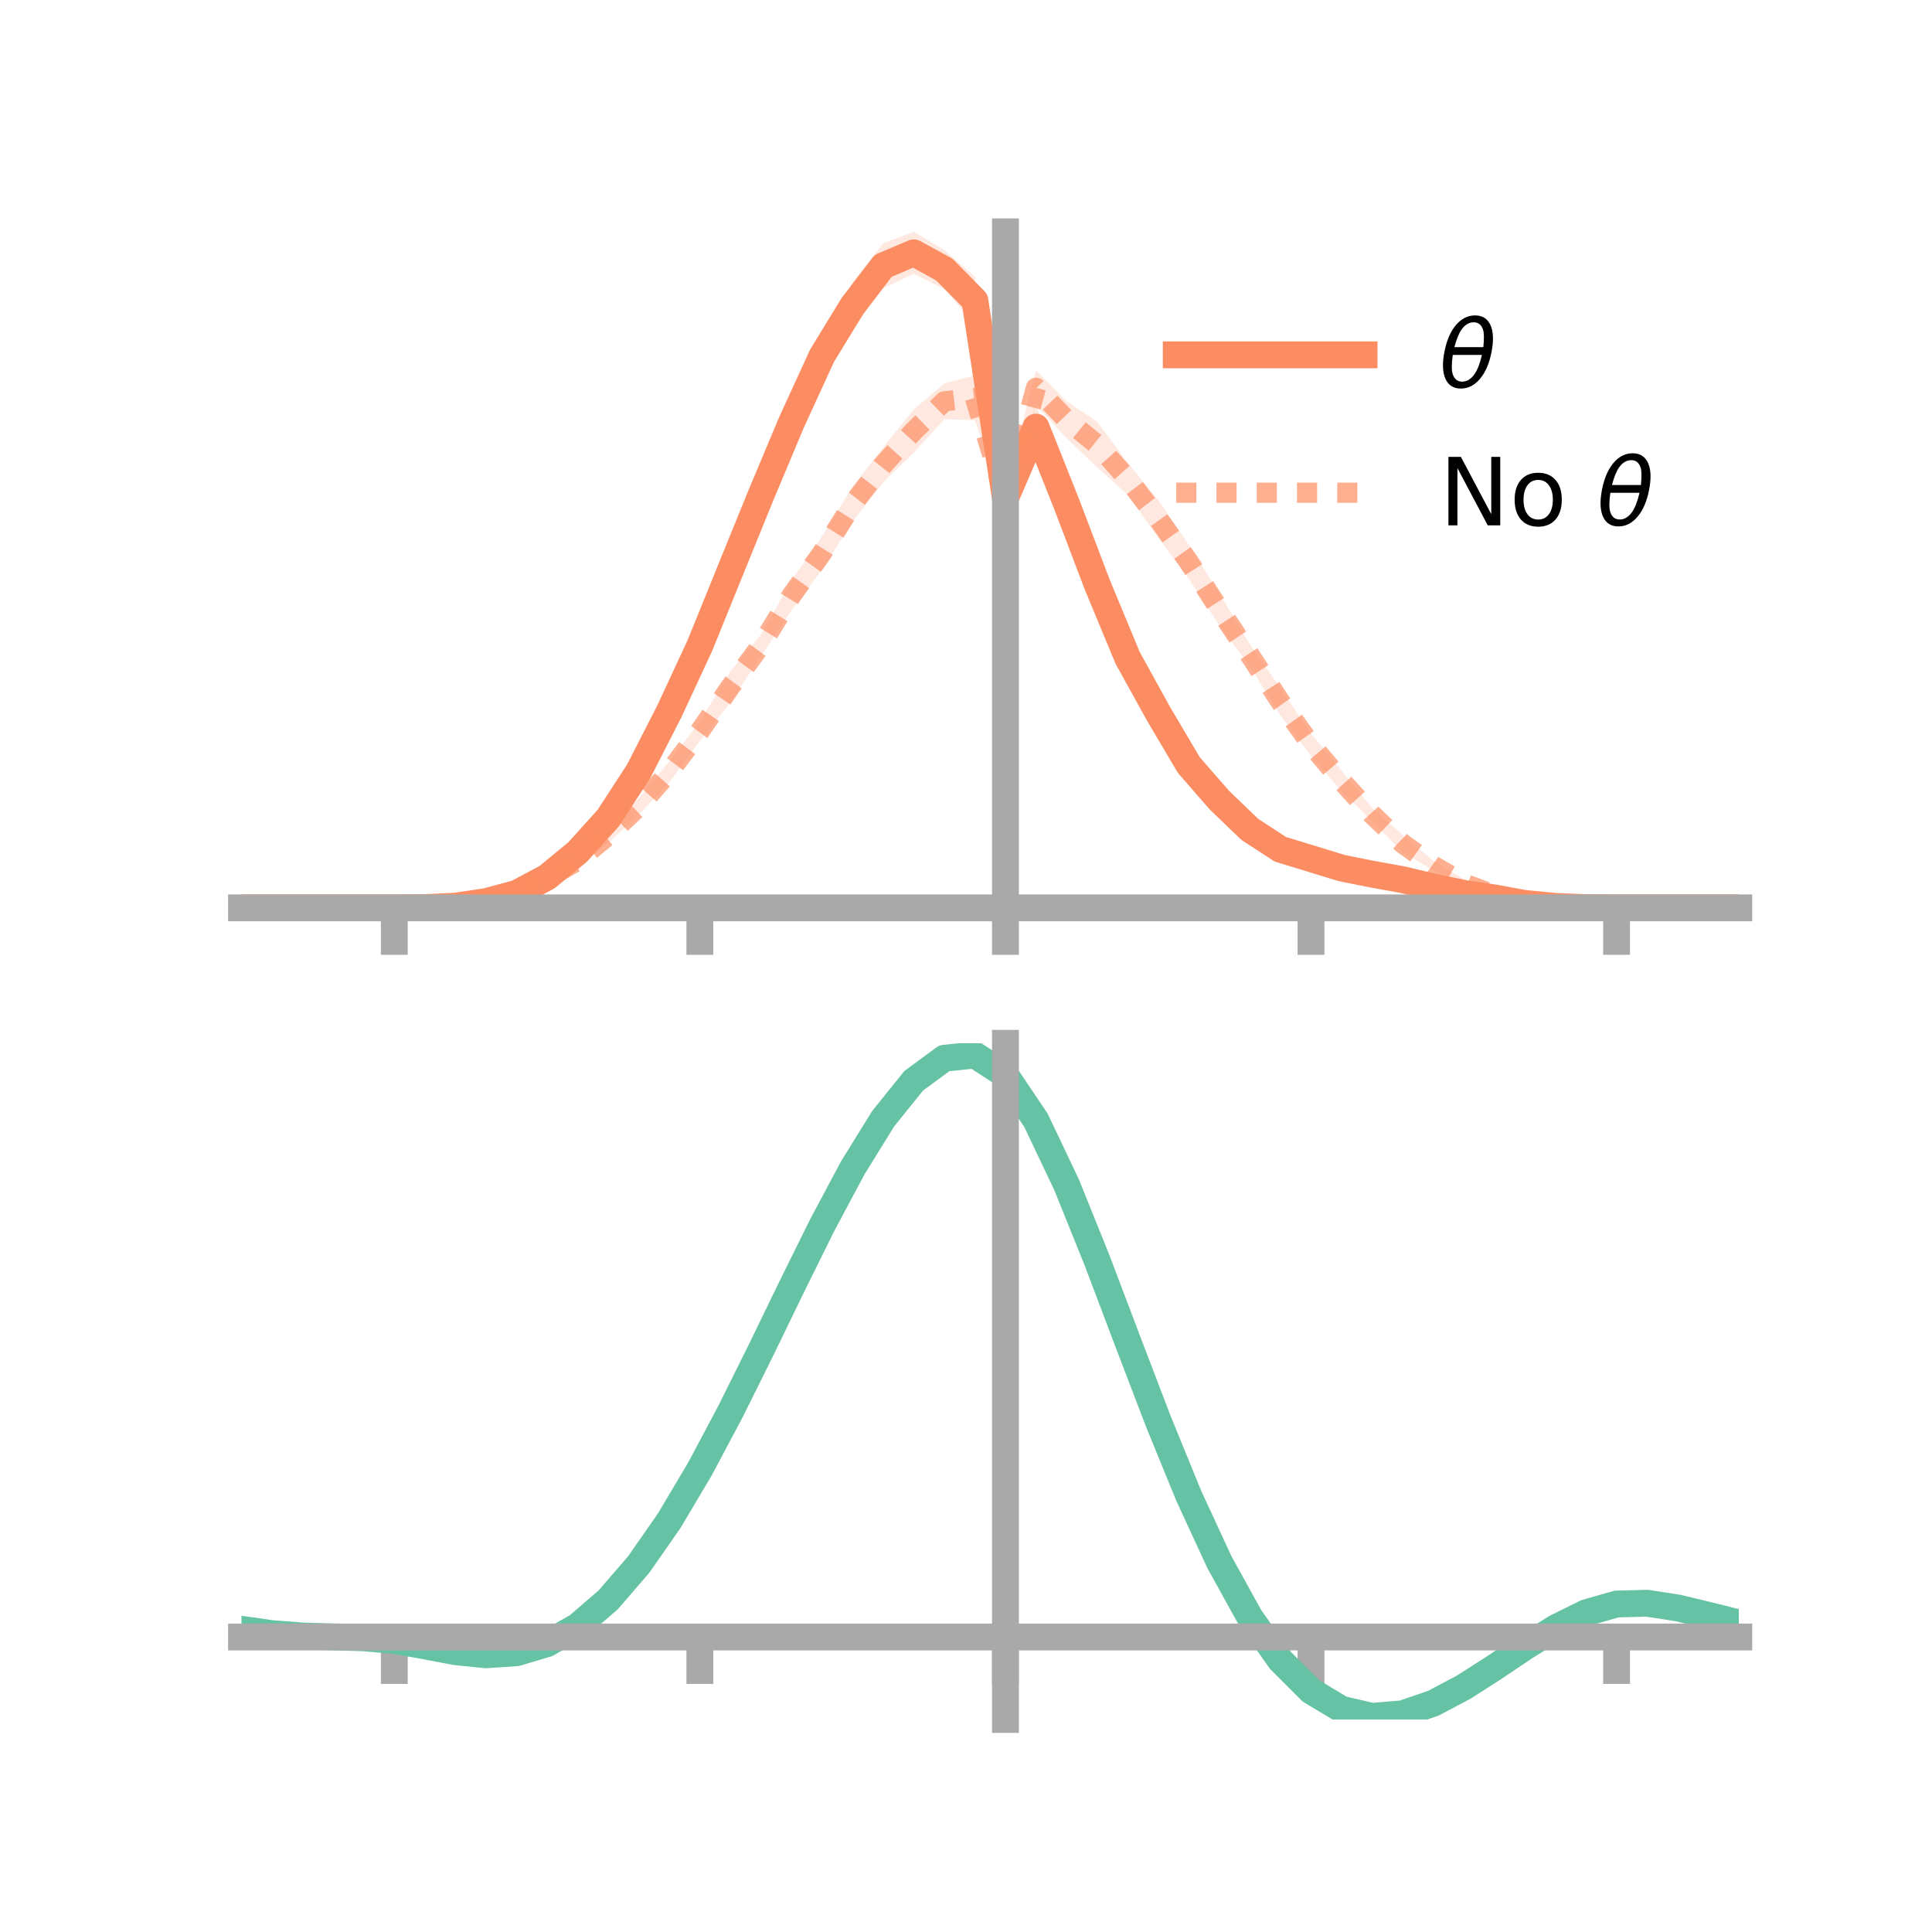 <?xml version="1.0" encoding="utf-8" standalone="no"?>
<!DOCTYPE svg PUBLIC "-//W3C//DTD SVG 1.1//EN"
  "http://www.w3.org/Graphics/SVG/1.1/DTD/svg11.dtd">
<!-- Created with matplotlib (https://matplotlib.org/) -->
<svg height="144pt" version="1.1" viewBox="0 0 144 144" width="144pt" xmlns="http://www.w3.org/2000/svg" xmlns:xlink="http://www.w3.org/1999/xlink">
 <defs>
  <style type="text/css">*{stroke-linecap:butt;stroke-linejoin:round;}</style>
 </defs>
 <g id="figure_1">
  <g id="patch_1">
   <path d="M 0 144 
L 144 144 
L 144 0 
L 0 0 
z
" style="fill:none;"/>
  </g>
  <g id="axes_1">
   <g id="patch_2">
    <path d="M 18 67.68 
L 129.6 67.68 
L 129.6 17.28 
L 18 17.28 
z
" style="fill:none;"/>
   </g>
   <g id="PolyCollection_1">
    <path clip-path="url(#pb1e2298535)" d="M 18 67.666 
L 18 67.666 
L 20.278 67.666 
L 22.555 67.666 
L 24.833 67.666 
L 27.11 67.666 
L 29.388 67.666 
L 31.665 67.626 
L 33.943 67.46 
L 36.22 67.047 
L 38.498 66.339 
L 40.776 65.053 
L 43.053 63.116 
L 45.331 60.415 
L 47.608 56.831 
L 49.886 52.25 
L 52.163 47.165 
L 54.441 41.375 
L 56.718 35.691 
L 58.996 30.106 
L 61.273 25.239 
L 63.551 21.037 
L 65.829 18.131 
L 68.106 17.28 
L 70.384 18.64 
L 72.661 20.631 
L 74.939 36.551 
L 77.216 30.175 
L 79.494 36.221 
L 81.771 41.997 
L 84.049 47.482 
L 86.327 51.775 
L 88.604 55.883 
L 90.882 58.525 
L 93.159 60.89 
L 95.437 62.417 
L 97.714 63.242 
L 99.992 64.007 
L 102.269 64.613 
L 104.547 65.009 
L 106.824 65.735 
L 109.102 66.29 
L 111.38 66.686 
L 113.657 67.192 
L 115.935 67.486 
L 118.212 67.621 
L 120.49 67.666 
L 122.767 67.666 
L 125.045 67.666 
L 127.322 67.666 
L 129.6 67.666 
L 129.6 67.666 
L 129.6 67.666 
L 127.322 67.666 
L 125.045 67.666 
L 122.767 67.666 
L 120.49 67.666 
L 118.212 67.68 
L 115.935 67.632 
L 113.657 67.487 
L 111.38 67.166 
L 109.102 66.889 
L 106.824 66.49 
L 104.547 66.127 
L 102.269 65.697 
L 99.992 65.388 
L 97.714 64.752 
L 95.437 64.19 
L 93.159 62.759 
L 90.882 60.74 
L 88.604 58.154 
L 86.327 54.546 
L 84.049 50.592 
L 81.771 45.094 
L 79.494 38.892 
L 77.216 33.494 
L 74.939 37.721 
L 72.661 24.168 
L 70.384 21.544 
L 68.106 20.408 
L 65.829 21.496 
L 63.551 24.529 
L 61.273 27.78 
L 58.996 32.846 
L 56.718 38.117 
L 54.441 43.628 
L 52.163 49.077 
L 49.886 53.801 
L 47.608 58.126 
L 45.331 61.54 
L 43.053 63.889 
L 40.776 65.699 
L 38.498 66.842 
L 36.22 67.352 
L 33.943 67.616 
L 31.665 67.672 
L 29.388 67.666 
L 27.11 67.666 
L 24.833 67.666 
L 22.555 67.666 
L 20.278 67.666 
L 18 67.666 
z
" style="fill:#fc8d62;fill-opacity:0.2;"/>
   </g>
   <g id="PolyCollection_2">
    <path clip-path="url(#pb1e2298535)" d="M 18 67.666 
L 18 67.666 
L 20.278 67.666 
L 22.555 67.666 
L 24.833 67.666 
L 27.11 67.666 
L 29.388 67.666 
L 31.665 67.6 
L 33.943 67.396 
L 36.22 66.972 
L 38.498 66.205 
L 40.776 65.091 
L 43.053 63.788 
L 45.331 61.711 
L 47.608 59.509 
L 49.886 56.738 
L 52.163 53.776 
L 54.441 50.035 
L 56.718 47.297 
L 58.996 43.265 
L 61.273 39.971 
L 63.551 36.265 
L 65.829 33.353 
L 68.106 30.518 
L 70.384 28.587 
L 72.661 27.983 
L 74.939 36.523 
L 77.216 27.596 
L 79.494 29.918 
L 81.771 31.433 
L 84.049 34.493 
L 86.327 37.271 
L 88.604 40.614 
L 90.882 44.223 
L 93.159 48.015 
L 95.437 51.307 
L 97.714 54.666 
L 99.992 57.445 
L 102.269 60.213 
L 104.547 62.241 
L 106.824 64.158 
L 109.102 65.512 
L 111.38 66.442 
L 113.657 67.08 
L 115.935 67.478 
L 118.212 67.616 
L 120.49 67.666 
L 122.767 67.666 
L 125.045 67.666 
L 127.322 67.666 
L 129.6 67.666 
L 129.6 67.666 
L 129.6 67.666 
L 127.322 67.666 
L 125.045 67.666 
L 122.767 67.666 
L 120.49 67.666 
L 118.212 67.686 
L 115.935 67.653 
L 113.657 67.446 
L 111.38 66.959 
L 109.102 66.178 
L 106.824 64.878 
L 104.547 63.512 
L 102.269 61.215 
L 99.992 58.963 
L 97.714 56.319 
L 95.437 53.315 
L 93.159 49.652 
L 90.882 46.612 
L 88.604 43.13 
L 86.327 40.072 
L 84.049 36.876 
L 81.771 34.823 
L 79.494 32.657 
L 77.216 30.203 
L 74.939 37.793 
L 72.661 31.322 
L 70.384 31.241 
L 68.106 33.731 
L 65.829 35.941 
L 63.551 38.872 
L 61.273 42.448 
L 58.996 45.501 
L 56.718 48.901 
L 54.441 52.344 
L 52.163 55.219 
L 49.886 58.32 
L 47.608 60.734 
L 45.331 62.837 
L 43.053 64.535 
L 40.776 65.804 
L 38.498 66.78 
L 36.22 67.339 
L 33.943 67.582 
L 31.665 67.68 
L 29.388 67.666 
L 27.11 67.666 
L 24.833 67.666 
L 22.555 67.666 
L 20.278 67.666 
L 18 67.666 
z
" style="fill:#fc8d62;fill-opacity:0.2;"/>
   </g>
   <g id="matplotlib.axis_1">
    <g id="xtick_1">
     <g id="line2d_1">
      <defs>
       <path d="M 0 0 
L 0 3.5 
" id="m73e0a86d07" style="stroke:#a9a9a9;stroke-width:2;"/>
      </defs>
      <g>
       <use style="fill:#a9a9a9;stroke:#a9a9a9;stroke-width:2;" x="29.388" xlink:href="#m73e0a86d07" y="67.666"/>
      </g>
     </g>
    </g>
    <g id="xtick_2">
     <g id="line2d_2">
      <g>
       <use style="fill:#a9a9a9;stroke:#a9a9a9;stroke-width:2;" x="52.163" xlink:href="#m73e0a86d07" y="67.666"/>
      </g>
     </g>
    </g>
    <g id="xtick_3">
     <g id="line2d_3">
      <g>
       <use style="fill:#a9a9a9;stroke:#a9a9a9;stroke-width:2;" x="74.939" xlink:href="#m73e0a86d07" y="67.666"/>
      </g>
     </g>
    </g>
    <g id="xtick_4">
     <g id="line2d_4">
      <g>
       <use style="fill:#a9a9a9;stroke:#a9a9a9;stroke-width:2;" x="97.714" xlink:href="#m73e0a86d07" y="67.666"/>
      </g>
     </g>
    </g>
    <g id="xtick_5">
     <g id="line2d_5">
      <g>
       <use style="fill:#a9a9a9;stroke:#a9a9a9;stroke-width:2;" x="120.49" xlink:href="#m73e0a86d07" y="67.666"/>
      </g>
     </g>
    </g>
   </g>
   <g id="matplotlib.axis_2"/>
   <g id="line2d_6">
    <path clip-path="url(#pb1e2298535)" d="M 18 67.666 
L 20.278 67.666 
L 22.555 67.666 
L 24.833 67.666 
L 27.11 67.666 
L 29.388 67.666 
L 31.665 67.649 
L 33.943 67.538 
L 36.22 67.2 
L 38.498 66.591 
L 40.776 65.376 
L 43.053 63.503 
L 45.331 60.977 
L 47.608 57.478 
L 49.886 53.026 
L 52.163 48.121 
L 54.441 42.501 
L 56.718 36.904 
L 58.996 31.476 
L 61.273 26.509 
L 63.551 22.783 
L 65.829 19.813 
L 68.106 18.844 
L 70.384 20.092 
L 72.661 22.399 
L 74.939 37.136 
L 77.216 31.835 
L 79.494 37.556 
L 81.771 43.545 
L 84.049 49.037 
L 86.327 53.161 
L 88.604 57.018 
L 90.882 59.633 
L 93.159 61.824 
L 95.437 63.304 
L 97.714 63.997 
L 99.992 64.698 
L 102.269 65.155 
L 104.547 65.568 
L 106.824 66.113 
L 109.102 66.589 
L 111.38 66.926 
L 113.657 67.34 
L 115.935 67.559 
L 118.212 67.65 
L 120.49 67.666 
L 122.767 67.666 
L 125.045 67.666 
L 127.322 67.666 
L 129.6 67.666 
" style="fill:none;stroke:#fc8d62;stroke-linecap:square;stroke-width:2;"/>
   </g>
   <g id="line2d_7">
    <path clip-path="url(#pb1e2298535)" d="M 18 67.666 
L 20.278 67.666 
L 22.555 67.666 
L 24.833 67.666 
L 27.11 67.666 
L 29.388 67.666 
L 31.665 67.64 
L 33.943 67.489 
L 36.22 67.156 
L 38.498 66.492 
L 40.776 65.448 
L 43.053 64.161 
L 45.331 62.274 
L 47.608 60.121 
L 49.886 57.529 
L 52.163 54.498 
L 54.441 51.189 
L 56.718 48.099 
L 58.996 44.383 
L 61.273 41.21 
L 63.551 37.568 
L 65.829 34.647 
L 68.106 32.124 
L 70.384 29.914 
L 72.661 29.652 
L 74.939 37.158 
L 77.216 28.9 
L 79.494 31.287 
L 81.771 33.128 
L 84.049 35.685 
L 86.327 38.671 
L 88.604 41.872 
L 90.882 45.417 
L 93.159 48.834 
L 95.437 52.311 
L 97.714 55.492 
L 99.992 58.204 
L 102.269 60.714 
L 104.547 62.877 
L 106.824 64.518 
L 109.102 65.845 
L 111.38 66.701 
L 113.657 67.263 
L 115.935 67.566 
L 118.212 67.651 
L 120.49 67.666 
L 122.767 67.666 
L 125.045 67.666 
L 127.322 67.666 
L 129.6 67.666 
" style="fill:none;stroke:#fc8d62;stroke-dasharray:1.5,1.5;stroke-dashoffset:0;stroke-opacity:0.7;stroke-width:1.5;"/>
   </g>
   <g id="patch_3">
    <path d="M 74.939 67.68 
L 74.939 17.28 
" style="fill:none;stroke:#a9a9a9;stroke-linecap:square;stroke-linejoin:miter;stroke-width:2;"/>
   </g>
   <g id="patch_4">
    <path d="M 129.6 67.68 
L 129.6 17.28 
" style="fill:none;"/>
   </g>
   <g id="patch_5">
    <path d="M 18 67.666 
L 129.6 67.666 
" style="fill:none;stroke:#a9a9a9;stroke-linecap:square;stroke-linejoin:miter;stroke-width:2;"/>
   </g>
   <g id="patch_6">
    <path d="M 18 17.28 
L 129.6 17.28 
" style="fill:none;"/>
   </g>
   <g id="legend_1">
    <g id="line2d_8">
     <path d="M 87.67 26.449 
L 101.67 26.449 
" style="fill:none;stroke:#fc8d62;stroke-linecap:square;stroke-width:2;"/>
    </g>
    <g id="line2d_9"/>
    <g id="text_1">
     <!-- $\theta$ -->
     <g transform="translate(107.27 28.899)scale(0.07 -0.07)">
      <defs>
       <path d="M 45.516 34.672 
L 14.453 34.672 
Q 12.359 20.062 14.5 13.875 
Q 17.188 6.25 24.469 6.25 
Q 31.781 6.25 37.359 13.922 
Q 42.234 20.656 45.516 34.672 
z
M 47.016 42.969 
Q 48.344 56.844 46.625 61.719 
Q 43.953 69.438 36.766 69.438 
Q 29.297 69.438 23.828 61.812 
Q 19.531 55.672 16.156 42.969 
z
M 38.188 76.766 
Q 49.906 76.766 54.594 66.406 
Q 59.281 56.109 55.719 37.844 
Q 52.203 19.625 43.453 9.281 
Q 34.766 -1.125 23.047 -1.125 
Q 11.281 -1.125 6.641 9.281 
Q 2 19.625 5.516 37.844 
Q 9.078 56.109 17.719 66.406 
Q 26.422 76.766 38.188 76.766 
z
" id="DejaVuSans-Oblique-952"/>
      </defs>
      <use transform="translate(0 0.234)" xlink:href="#DejaVuSans-Oblique-952"/>
     </g>
    </g>
    <g id="line2d_10">
     <path d="M 87.67 36.724 
L 101.67 36.724 
" style="fill:none;stroke:#fc8d62;stroke-dasharray:1.5,1.5;stroke-dashoffset:0;stroke-opacity:0.7;stroke-width:1.5;"/>
    </g>
    <g id="line2d_11"/>
    <g id="text_2">
     <!-- No $\theta$ -->
     <g transform="translate(107.27 39.174)scale(0.07 -0.07)">
      <defs>
       <path d="M 9.812 72.906 
L 23.094 72.906 
L 55.422 11.922 
L 55.422 72.906 
L 64.984 72.906 
L 64.984 0 
L 51.703 0 
L 19.391 60.984 
L 19.391 0 
L 9.812 0 
z
" id="DejaVuSans-78"/>
       <path d="M 30.609 48.391 
Q 23.391 48.391 19.188 42.75 
Q 14.984 37.109 14.984 27.297 
Q 14.984 17.484 19.156 11.844 
Q 23.344 6.203 30.609 6.203 
Q 37.797 6.203 41.984 11.859 
Q 46.188 17.531 46.188 27.297 
Q 46.188 37.016 41.984 42.703 
Q 37.797 48.391 30.609 48.391 
z
M 30.609 56 
Q 42.328 56 49.016 48.375 
Q 55.719 40.766 55.719 27.297 
Q 55.719 13.875 49.016 6.219 
Q 42.328 -1.422 30.609 -1.422 
Q 18.844 -1.422 12.172 6.219 
Q 5.516 13.875 5.516 27.297 
Q 5.516 40.766 12.172 48.375 
Q 18.844 56 30.609 56 
z
" id="DejaVuSans-111"/>
       <path id="DejaVuSans-32"/>
      </defs>
      <use transform="translate(0 0.234)" xlink:href="#DejaVuSans-78"/>
      <use transform="translate(74.805 0.234)" xlink:href="#DejaVuSans-111"/>
      <use transform="translate(135.986 0.234)" xlink:href="#DejaVuSans-32"/>
      <use transform="translate(167.773 0.234)" xlink:href="#DejaVuSans-Oblique-952"/>
     </g>
    </g>
   </g>
  </g>
  <g id="axes_2">
   <g id="patch_7">
    <path d="M 18 128.16 
L 129.6 128.16 
L 129.6 77.76 
L 18 77.76 
z
" style="fill:none;"/>
   </g>
   <g id="PolyCollection_3">
    <path clip-path="url(#p62041bb048)" d="M 18 121.48 
L 18 121.395 
L 20.278 121.727 
L 22.555 121.9 
L 24.833 121.97 
L 27.11 122.035 
L 29.388 122.231 
L 31.665 122.639 
L 33.943 123.066 
L 36.22 123.287 
L 38.498 123.126 
L 40.776 122.442 
L 43.053 121.13 
L 45.331 119.13 
L 47.608 116.437 
L 49.886 113.09 
L 52.163 109.17 
L 54.441 104.796 
L 56.718 100.121 
L 58.996 95.332 
L 61.273 90.645 
L 63.551 86.301 
L 65.829 82.559 
L 68.106 79.696 
L 70.384 77.999 
L 72.661 77.76 
L 74.939 79.261 
L 77.216 82.69 
L 79.494 87.542 
L 81.771 93.265 
L 84.049 99.36 
L 86.327 105.404 
L 88.604 111.056 
L 90.882 116.061 
L 93.159 120.241 
L 95.437 123.495 
L 97.714 125.793 
L 99.992 127.166 
L 102.269 127.698 
L 104.547 127.508 
L 106.824 126.74 
L 109.102 125.555 
L 111.38 124.124 
L 113.657 122.622 
L 115.935 121.226 
L 118.212 120.112 
L 120.49 119.466 
L 122.767 119.409 
L 125.045 119.769 
L 127.322 120.326 
L 129.6 120.908 
L 129.6 121.016 
L 129.6 121.016 
L 127.322 120.461 
L 125.045 119.926 
L 122.767 119.581 
L 120.49 119.644 
L 118.212 120.3 
L 115.935 121.444 
L 113.657 122.892 
L 111.38 124.453 
L 109.102 125.938 
L 106.824 127.165 
L 104.547 127.959 
L 102.269 128.16 
L 99.992 127.633 
L 97.714 126.274 
L 95.437 124.018 
L 93.159 120.844 
L 90.882 116.783 
L 88.604 111.926 
L 86.327 106.437 
L 84.049 100.561 
L 81.771 94.627 
L 79.494 89.047 
L 77.216 84.314 
L 74.939 80.969 
L 72.661 79.512 
L 70.384 79.751 
L 68.106 81.409 
L 65.829 84.193 
L 63.551 87.82 
L 61.273 92.021 
L 58.996 96.541 
L 56.718 101.149 
L 54.441 105.637 
L 52.163 109.829 
L 49.886 113.579 
L 47.608 116.78 
L 45.331 119.361 
L 43.053 121.29 
L 40.776 122.572 
L 38.498 123.246 
L 36.22 123.393 
L 33.943 123.152 
L 31.665 122.711 
L 29.388 122.303 
L 27.11 122.111 
L 24.833 122.045 
L 22.555 121.971 
L 20.278 121.798 
L 18 121.48 
z
" style="fill:#66c2a5;fill-opacity:0.2;"/>
   </g>
   <g id="matplotlib.axis_3">
    <g id="xtick_6">
     <g id="line2d_12">
      <g>
       <use style="fill:#a9a9a9;stroke:#a9a9a9;stroke-width:2;" x="29.388" xlink:href="#m73e0a86d07" y="122.009"/>
      </g>
     </g>
    </g>
    <g id="xtick_7">
     <g id="line2d_13">
      <g>
       <use style="fill:#a9a9a9;stroke:#a9a9a9;stroke-width:2;" x="52.163" xlink:href="#m73e0a86d07" y="122.009"/>
      </g>
     </g>
    </g>
    <g id="xtick_8">
     <g id="line2d_14">
      <g>
       <use style="fill:#a9a9a9;stroke:#a9a9a9;stroke-width:2;" x="74.939" xlink:href="#m73e0a86d07" y="122.009"/>
      </g>
     </g>
    </g>
    <g id="xtick_9">
     <g id="line2d_15">
      <g>
       <use style="fill:#a9a9a9;stroke:#a9a9a9;stroke-width:2;" x="97.714" xlink:href="#m73e0a86d07" y="122.009"/>
      </g>
     </g>
    </g>
    <g id="xtick_10">
     <g id="line2d_16">
      <g>
       <use style="fill:#a9a9a9;stroke:#a9a9a9;stroke-width:2;" x="120.49" xlink:href="#m73e0a86d07" y="122.009"/>
      </g>
     </g>
    </g>
   </g>
   <g id="matplotlib.axis_4"/>
   <g id="line2d_17">
    <path clip-path="url(#p62041bb048)" d="M 18 121.437 
L 20.278 121.763 
L 22.555 121.936 
L 24.833 122.007 
L 27.11 122.073 
L 29.388 122.267 
L 31.665 122.675 
L 33.943 123.109 
L 36.22 123.34 
L 38.498 123.186 
L 40.776 122.507 
L 43.053 121.21 
L 45.331 119.245 
L 47.608 116.608 
L 49.886 113.335 
L 52.163 109.5 
L 54.441 105.217 
L 56.718 100.635 
L 58.996 95.937 
L 61.273 91.333 
L 63.551 87.061 
L 65.829 83.376 
L 68.106 80.553 
L 70.384 78.875 
L 72.661 78.636 
L 74.939 80.115 
L 77.216 83.502 
L 79.494 88.295 
L 81.771 93.946 
L 84.049 99.961 
L 86.327 105.921 
L 88.604 111.491 
L 90.882 116.422 
L 93.159 120.542 
L 95.437 123.756 
L 97.714 126.033 
L 99.992 127.4 
L 102.269 127.929 
L 104.547 127.733 
L 106.824 126.953 
L 109.102 125.747 
L 111.38 124.288 
L 113.657 122.757 
L 115.935 121.335 
L 118.212 120.206 
L 120.49 119.555 
L 122.767 119.495 
L 125.045 119.848 
L 127.322 120.393 
L 129.6 120.962 
" style="fill:none;stroke:#66c2a5;stroke-linecap:square;stroke-width:2;"/>
   </g>
   <g id="patch_8">
    <path d="M 74.939 128.16 
L 74.939 77.76 
" style="fill:none;stroke:#a9a9a9;stroke-linecap:square;stroke-linejoin:miter;stroke-width:2;"/>
   </g>
   <g id="patch_9">
    <path d="M 129.6 128.16 
L 129.6 77.76 
" style="fill:none;"/>
   </g>
   <g id="patch_10">
    <path d="M 18 122.009 
L 129.6 122.009 
" style="fill:none;stroke:#a9a9a9;stroke-linecap:square;stroke-linejoin:miter;stroke-width:2;"/>
   </g>
   <g id="patch_11">
    <path d="M 18 77.76 
L 129.6 77.76 
" style="fill:none;"/>
   </g>
  </g>
 </g>
 <defs>
  <clipPath id="pb1e2298535">
   <rect height="50.4" width="111.6" x="18" y="17.28"/>
  </clipPath>
  <clipPath id="p62041bb048">
   <rect height="50.4" width="111.6" x="18" y="77.76"/>
  </clipPath>
 </defs>
</svg>

